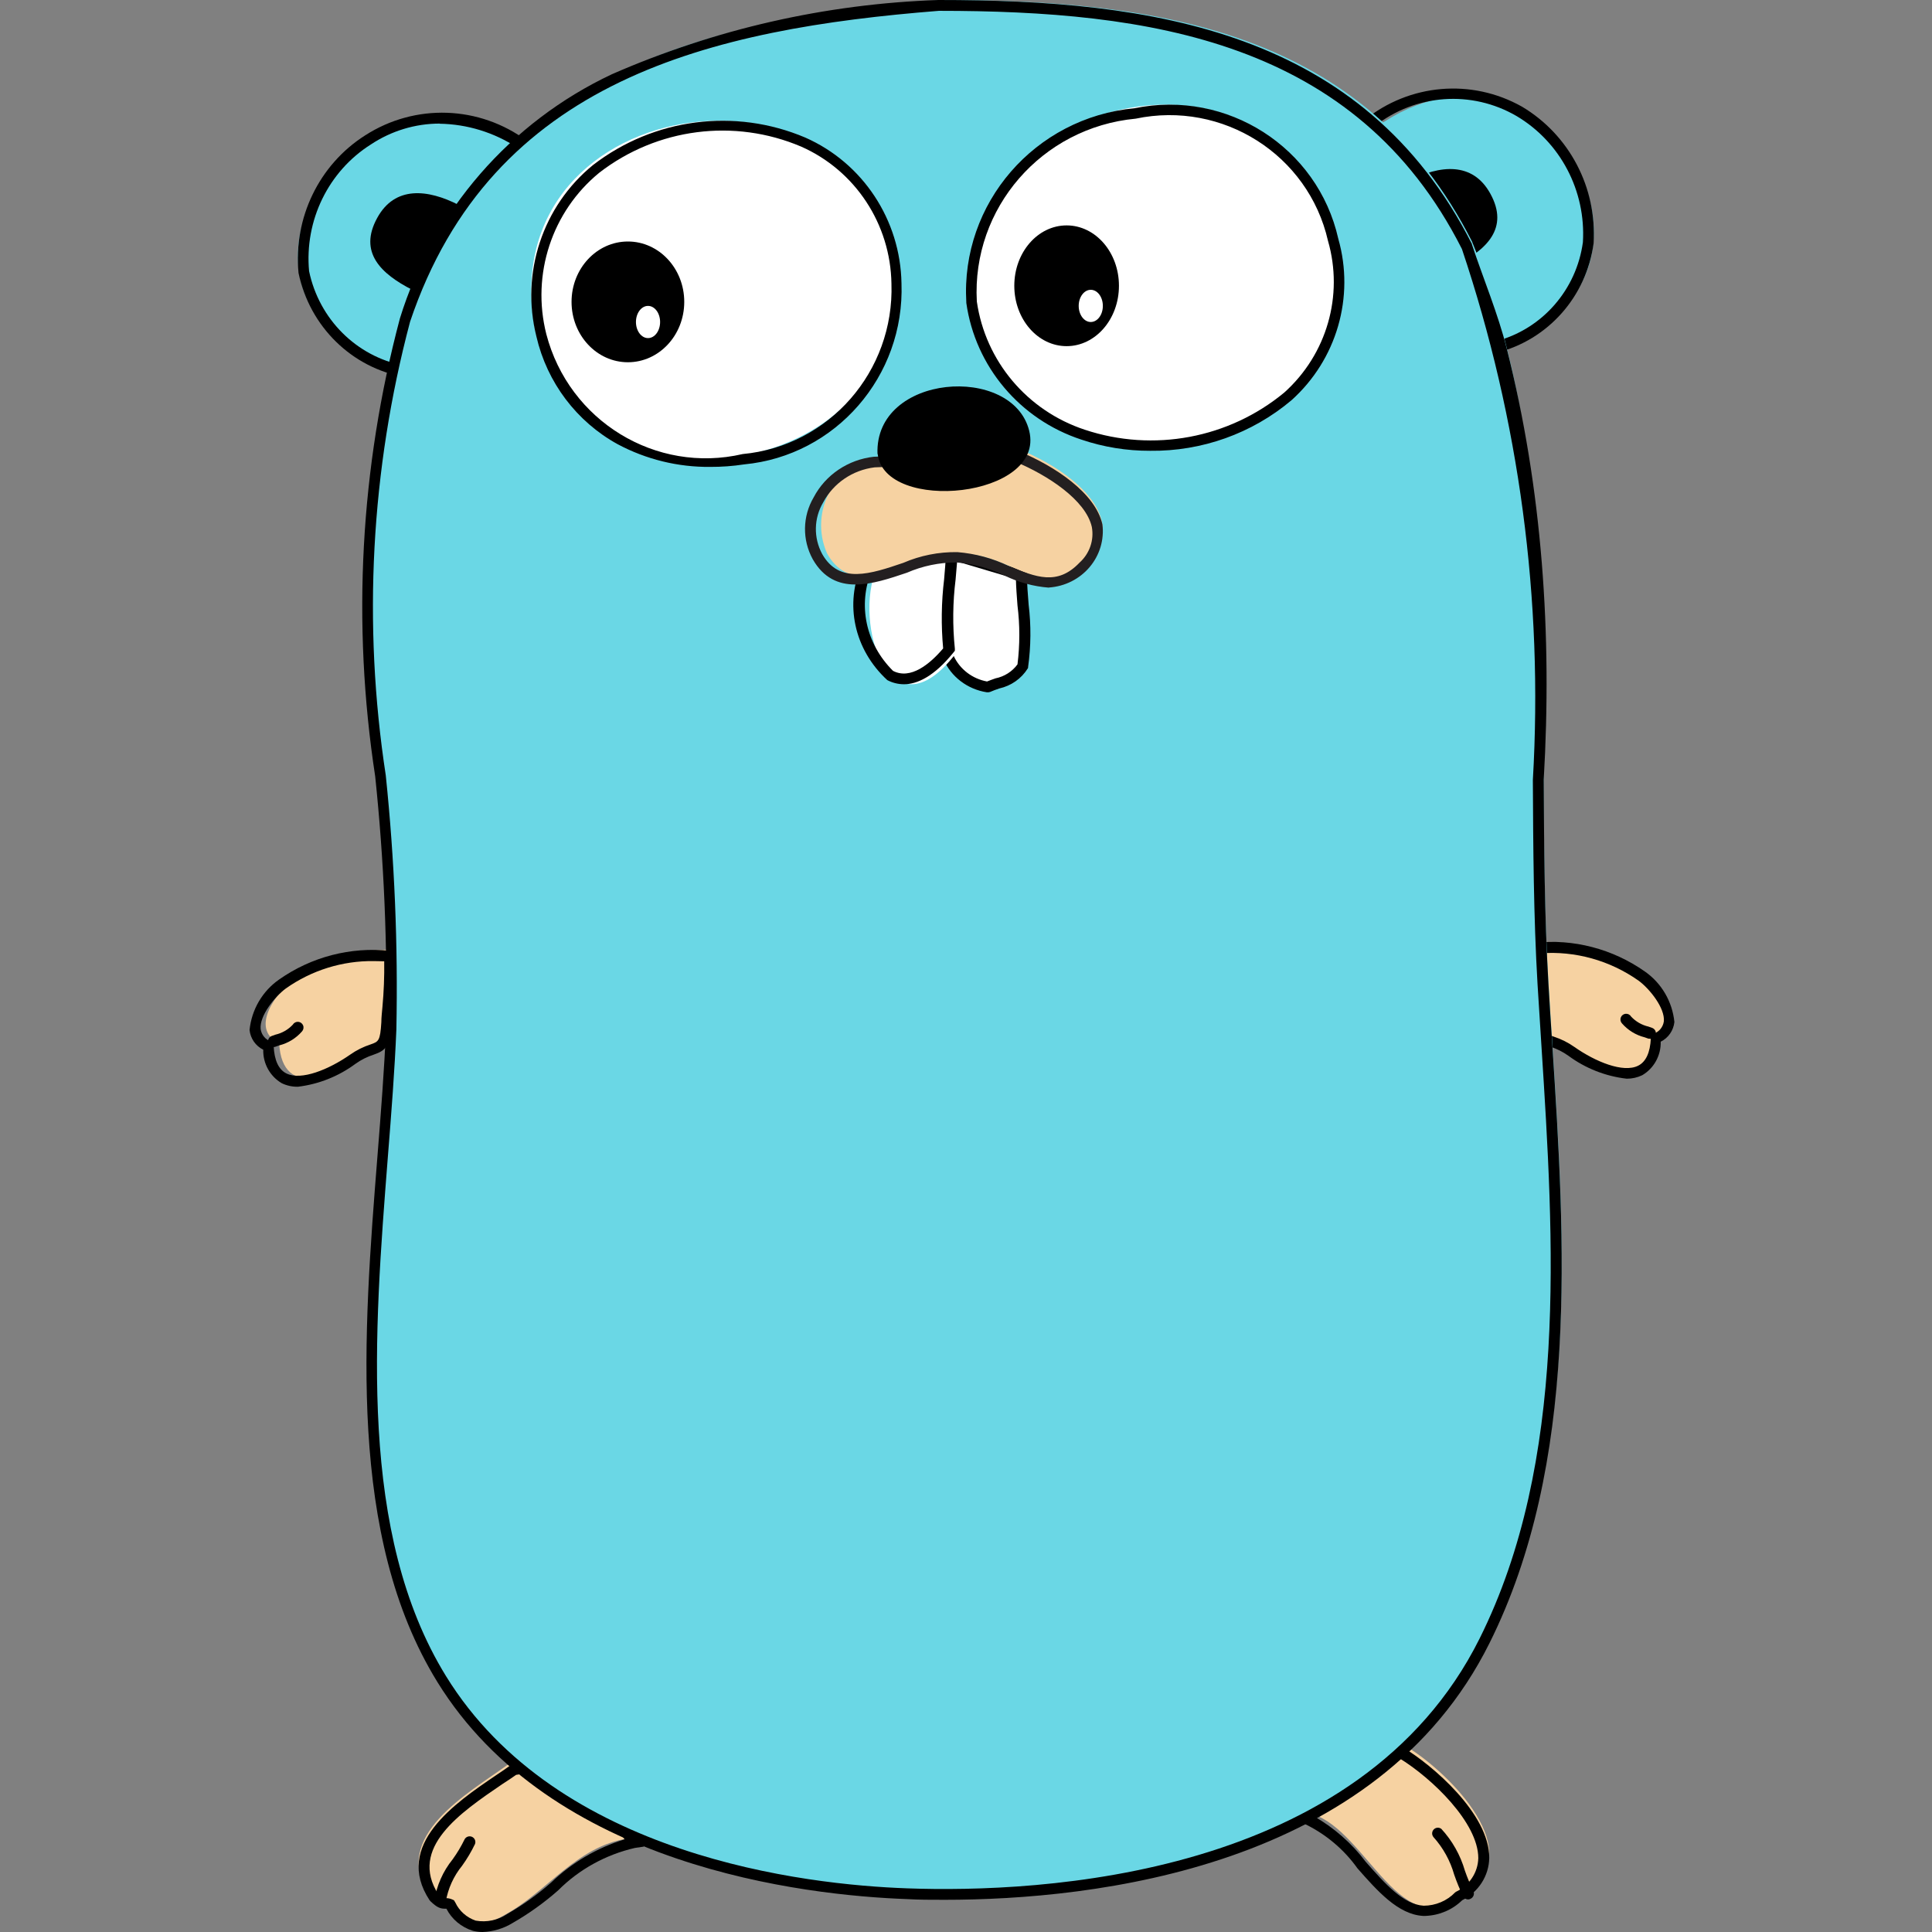 <?xml version="1.0" encoding="UTF-8"?>
<svg width="240px" height="240px" viewBox="0 0 240 240" version="1.1" xmlns="http://www.w3.org/2000/svg" xmlns:xlink="http://www.w3.org/1999/xlink">
    <rect x="0" y="0" width="240" height="240" fill="#808080" stroke="none"/>
    <title>go</title>
    <g id="Page-1" stroke="none" stroke-width="1" fill="none" fill-rule="evenodd">
        <g id="go" transform="translate(229, 6)">
            <rect id="box" x="-229" y="-6" width="240" height="240"></rect>
            <g id="shape" transform="translate(-198, -6)">
                <path d="M3.678,129.552 C4.025,136.86 11.168,133.481 14.407,131.198 C17.48,129.03 18.381,130.835 18.649,126.553 C18.928,123.746 19.041,120.924 18.987,118.104 C14.217,117.615 9.431,118.868 5.479,121.643 C3.514,123.102 -0.158,127.747 3.678,129.605" id="Path" fill="#F6D2A2"></path>
                <path d="M6.004,134.999 C5.311,135.012 4.624,134.861 3.997,134.559 C2.539,133.703 1.658,132.107 1.701,130.397 C0.758,129.934 0.115,129.011 0,127.954 C0.257,125.415 1.6,123.12 3.674,121.677 C7.681,118.865 12.547,117.6 17.392,118.111 L17.97,118.163 L17.97,118.75 C18.045,120.902 17.979,123.056 17.775,125.2 C17.724,125.83 17.681,126.452 17.638,127.082 C17.451,130.043 16.907,130.492 15.402,131.019 C14.611,131.275 13.863,131.651 13.182,132.133 C11.072,133.699 8.6,134.686 6.004,134.999 L6.004,134.999 Z M15.444,119.389 C11.538,119.336 7.714,120.526 4.507,122.791 C3.13,123.81 1.216,126.193 1.378,127.833 C1.476,128.542 1.96,129.133 2.628,129.361 L2.994,129.534 L2.994,129.94 C3.079,131.718 3.606,132.858 4.567,133.342 C6.421,134.274 9.874,132.841 12.485,131.019 C13.268,130.467 14.128,130.036 15.036,129.741 C16.023,129.396 16.227,129.318 16.371,126.996 C16.371,126.365 16.456,125.735 16.507,125.096 C16.681,123.208 16.755,121.311 16.728,119.415 C16.292,119.398 15.867,119.389 15.453,119.389 L15.444,119.389 Z" id="Shape" fill="#000000" fill-rule="nonzero"></path>
                <path d="M3.019,129.333 C4.149,129.083 5.18,128.503 5.981,127.668" id="Path" fill="#C6B198"></path>
                <path d="M2.98,130.068 C2.646,130.055 2.366,129.811 2.307,129.482 C2.249,129.152 2.428,128.827 2.737,128.7 L3.214,128.529 C4.046,128.338 4.802,127.903 5.383,127.278 C5.522,127.045 5.782,126.912 6.052,126.935 C6.322,126.958 6.556,127.132 6.655,127.384 C6.754,127.637 6.7,127.924 6.517,128.124 C5.775,128.978 4.788,129.584 3.691,129.861 L3.232,130.023 C3.151,130.053 3.066,130.068 2.98,130.068 Z" id="Path" fill="#000000" fill-rule="nonzero"></path>
                <path d="M19.118,46 C-8.122,38.452 12.134,4.32 34,18.346 L19.118,46 Z" id="Path" fill="#6AD7E5"></path>
                <path d="M19.826,47 L19.309,46.853 C12.713,45.71 7.471,40.577 6.083,33.904 C5.434,27.07 8.639,20.451 14.356,16.82 C20.573,12.819 28.556,13.096 34.492,17.519 L35,17.856 L19.826,47 Z M23.628,15.352 C20.591,15.353 17.62,16.253 15.075,17.942 C9.793,21.277 6.818,27.373 7.395,33.68 C8.639,39.646 13.271,44.269 19.148,45.412 L33.247,18.33 C30.373,16.451 27.042,15.426 23.628,15.369 L23.628,15.352 Z" id="Shape" fill="#000000" fill-rule="nonzero"></path>
                <path d="M140,15.767 C160.941,0.839 179.914,34.525 155.547,43 L140,15.767 Z" id="Path" fill="#6AD7E5"></path>
                <path d="M154.408,44 L138,15.27 L138.503,14.916 C144.085,10.386 151.815,9.727 158.065,13.249 C163.955,16.751 167.397,23.318 166.963,30.227 C166.078,36.833 161.304,42.221 154.919,43.819 L154.408,44 Z M139.781,15.668 L155.013,42.341 C160.655,40.783 164.835,35.961 165.634,30.089 C166.024,23.706 162.836,17.644 157.391,14.415 C151.815,11.168 144.855,11.663 139.781,15.668 Z" id="Shape" fill="#000000" fill-rule="nonzero"></path>
                <path d="M143.776,217 C149.164,220.296 159.025,230.275 150.926,235.113 C143.166,242.149 138.82,227.39 132,225.344 C134.646,221.121 138.885,218.118 143.776,217 Z" id="Path" fill="#F6D2A2"></path>
                <path d="M146.091,238 L145.766,238 C142.676,237.818 140.108,234.908 137.626,232.089 C135.923,229.695 133.608,227.767 130.907,226.491 L130,226.227 L130.565,225.483 C133.357,221.195 137.79,218.146 142.899,217 L143.147,217 L143.361,217.124 C146.844,219.207 154.034,225.293 154,230.799 C153.963,233.015 152.672,235.034 150.636,236.057 C149.431,237.238 147.806,237.932 146.091,238 L146.091,238 Z M132.183,225.598 C134.72,227.042 136.923,228.976 138.653,231.278 C141.058,234.007 143.335,236.586 145.851,236.735 C147.336,236.731 148.753,236.132 149.763,235.081 L149.866,235.007 C151.527,234.223 152.596,232.609 152.639,230.824 C152.639,226.425 146.887,220.902 142.847,218.422 C138.481,219.401 134.666,221.953 132.183,225.557 L132.183,225.598 Z" id="Shape" fill="#000000" fill-rule="nonzero"></path>
                <path d="M151.38,235.957 C151.114,235.955 150.871,235.806 150.75,235.57 C150.331,234.691 149.961,233.789 149.643,232.87 C149.152,231.139 148.271,229.545 147.069,228.208 C146.838,227.929 146.854,227.521 147.105,227.261 C147.356,227 147.763,226.97 148.05,227.191 C149.413,228.672 150.414,230.45 150.975,232.384 C151.277,233.242 151.625,234.083 152.019,234.904 C152.195,235.254 152.054,235.681 151.704,235.858 C151.605,235.917 151.494,235.951 151.38,235.957 L151.38,235.957 Z" id="Path" fill="#000000" fill-rule="nonzero"></path>
                <path d="M47,228.385 C40.586,229.353 36.975,235.031 31.628,237.912 C26.59,240.86 24.655,236.969 24.208,236.177 C23.417,235.823 23.486,236.505 22.265,235.334 C17.563,228.073 27.123,222.808 32.092,219.203 C39.013,217.83 43.355,223.71 47,228.385 Z" id="Path" fill="#F6D2A2"></path>
                <path d="M28.95,240 C28.539,240.002 28.13,239.952 27.733,239.85 C26.301,239.399 25.119,238.41 24.455,237.107 L24.299,237.107 C23.73,237.107 23.307,236.99 22.462,236.167 L22.367,236.059 C17.855,229.192 25.533,223.979 30.623,220.528 C31.262,220.096 31.866,219.697 32.409,219.298 L32.53,219.215 L32.677,219.215 C39.829,217.818 44.35,223.521 47.973,228.102 L49,229.391 L47.87,229.557 C44.234,230.398 40.925,232.228 38.336,234.828 C36.595,236.363 34.696,237.723 32.668,238.886 C31.554,239.57 30.27,239.955 28.95,240 L28.95,240 Z M24.403,235.793 C24.678,235.793 24.949,235.853 25.197,235.968 L25.395,236.059 L25.568,236.35 C26.059,237.393 26.968,238.2 28.087,238.586 C29.461,238.832 30.88,238.533 32.021,237.755 C33.974,236.631 35.804,235.319 37.482,233.839 C40.034,231.382 43.157,229.546 46.593,228.485 C43.142,224.112 39.156,219.389 33.117,220.478 C32.59,220.844 32.021,221.235 31.391,221.634 C26.215,225.159 19.727,229.549 23.463,235.336 C23.997,235.851 24.127,235.843 24.239,235.843 L24.403,235.793 Z" id="Shape" fill="#000000" fill-rule="nonzero"></path>
                <path d="M23.662,236.886 L23.599,236.886 C23.209,236.853 22.92,236.511 22.951,236.121 C23.242,234.234 24.027,232.458 25.228,230.973 C25.794,230.19 26.291,229.359 26.713,228.489 C26.889,228.161 27.288,228.024 27.629,228.175 C27.969,228.326 28.135,228.715 28.009,229.065 C27.555,230.011 27.019,230.914 26.407,231.765 C25.348,233.062 24.646,234.614 24.373,236.265 C24.328,236.623 24.022,236.889 23.662,236.886 L23.662,236.886 Z" id="Path" fill="#000000" fill-rule="nonzero"></path>
                <path d="M20.208,36 C16.338,34.024 13.497,31.351 15.864,27.06 C18.055,23.064 22.129,23.484 26,25.469 L20.208,36 Z" id="Path" fill="#000000" fill-rule="nonzero"></path>
                <path d="M149.792,33 C153.662,31.024 156.503,28.351 154.136,24.06 C151.945,20.064 147.871,20.484 144,22.469 L149.792,33 Z" id="Path" fill="#000000" fill-rule="nonzero"></path>
                <path d="M174.322,128.552 C173.975,135.86 166.832,132.481 163.594,130.198 C160.52,128.03 159.619,129.835 159.351,125.553 C159.072,122.746 158.959,119.924 159.013,117.104 C163.783,116.615 168.569,117.868 172.521,120.643 C174.486,122.102 178.158,126.747 174.322,128.605" id="Path" fill="#F6D2A2"></path>
                <path d="M171.081,134 C168.456,133.703 165.953,132.718 163.818,131.141 C163.137,130.658 162.389,130.283 161.598,130.026 C160.093,129.491 159.549,129.041 159.361,126.087 C159.361,125.456 159.276,124.834 159.225,124.204 C159.021,122.059 158.955,119.904 159.03,117.75 L159.03,117.163 L159.608,117.111 C164.453,116.6 169.319,117.865 173.326,120.679 C175.4,122.123 176.743,124.419 177,126.959 C176.885,128.017 176.242,128.941 175.299,129.404 C175.342,131.114 174.461,132.712 173.003,133.568 C172.402,133.855 171.745,134.002 171.081,134 L171.081,134 Z M160.339,118.45 C160.313,120.348 160.387,122.245 160.561,124.134 C160.612,124.765 160.654,125.396 160.697,126.035 C160.841,128.359 161.045,128.428 162.032,128.782 C162.94,129.077 163.8,129.508 164.583,130.061 C167.186,131.892 170.647,133.317 172.501,132.384 C173.462,131.901 173.989,130.76 174.074,128.981 L174.074,128.575 L174.44,128.402 C175.108,128.174 175.592,127.582 175.69,126.873 C175.843,125.232 173.938,122.847 172.561,121.828 C168.991,119.305 164.677,118.103 160.339,118.424 L160.339,118.45 Z" id="Shape" fill="#000000" fill-rule="nonzero"></path>
                <path d="M173.981,128.333 C172.851,128.083 171.82,127.503 171.019,126.668" id="Path" fill="#C6B198"></path>
                <path d="M174.011,129.023 C173.931,129.037 173.848,129.037 173.768,129.023 L173.309,128.861 C172.211,128.585 171.225,127.978 170.483,127.124 C170.3,126.924 170.246,126.637 170.345,126.384 C170.444,126.132 170.678,125.958 170.948,125.935 C171.218,125.912 171.478,126.045 171.617,126.278 C172.198,126.903 172.954,127.338 173.786,127.529 L174.263,127.7 C174.572,127.827 174.751,128.152 174.693,128.482 C174.634,128.811 174.354,129.055 174.02,129.068 L174.011,129.023 Z" id="Path" fill="#000000" fill-rule="nonzero"></path>
                <path d="M86.006,0 C113.146,0 138.588,3.886 151.85,29.982 C163.757,59.225 159.522,90.768 161.339,121.676 C162.899,148.218 166.354,178.877 154.053,203.48 C141.109,229.353 108.766,235.864 82.114,234.912 C61.181,234.165 35.901,227.328 24.089,208.19 C10.228,185.74 16.794,152.353 17.797,127.373 C18.988,97.786 9.79,68.096 19.511,39.143 C29.592,9.119 56.766,2.316 86.015,0" id="Path" fill="#6AD7E5"></path>
                <path d="M86.349,236 C84.64,236 83.102,236 81.709,235.914 C68.89,235.452 37.475,231.897 23.314,208.914 C12.145,190.787 14.136,165.731 15.888,143.622 C16.332,138.062 16.742,132.802 16.947,127.834 C17.147,117.348 16.699,106.86 15.606,96.43 C12.699,77.458 13.747,58.088 18.682,39.542 C22.817,26.178 32.37,15.175 45.004,9.226 C57.818,3.61 71.577,0.479 85.554,0 L85.606,0 C112.021,0 138.334,3.675 151.845,30.307 L151.845,30.359 C153.27,34.651 155.077,38.943 156.176,43.298 C160.596,60.807 161.819,78.805 160.767,96.85 C160.81,105.151 160.861,113.743 161.348,122.137 C161.494,124.707 161.665,127.277 161.836,129.847 C163.408,154.184 165.186,181.776 154.016,204.142 C140.095,232.077 104.954,236 86.349,236 Z M85.631,1.345 C57.481,3.581 30.083,9.808 19.939,39.97 C15.069,58.344 14.042,77.528 16.922,96.319 C18.011,106.807 18.45,117.352 18.238,127.894 C18.033,132.897 17.623,138.174 17.178,143.742 C15.469,165.645 13.469,190.47 24.408,208.22 C38.235,230.655 69.086,234.133 81.709,234.578 C98.134,235.169 137.933,233.319 152.794,203.56 C163.801,181.519 162.032,154.124 160.485,129.958 C160.314,127.389 160.152,124.767 159.998,122.249 C159.503,113.82 159.46,105.211 159.417,96.893 C160.721,74.543 157.73,52.151 150.606,30.933 C137.454,4.934 111.602,1.353 85.631,1.345 Z" id="Shape" fill="#000000" fill-rule="nonzero"></path>
                <path d="M90.047,36.964 C94.892,65.574 140.97,58.04 134.351,29.161 C128.38,3.256 88.435,10.425 90.047,36.964" id="Path" fill="#FFFFFF"></path>
                <path d="M111.878,55.998 C108.972,56.009 106.084,55.54 103.334,54.61 C95.695,52.106 90.153,45.523 89.039,37.627 L89.039,37.559 C88.323,25.262 97.555,14.607 109.932,13.448 C121.421,11.086 132.696,18.302 135.245,29.65 C137.312,36.894 135.057,44.673 129.425,49.726 C124.533,53.849 118.3,56.077 111.878,55.998 Z M90.345,37.448 C91.404,44.853 96.603,51.026 103.766,53.385 C112.276,56.212 121.656,54.46 128.543,48.758 C133.827,44.011 135.929,36.701 133.965,29.907 C131.532,19.229 120.888,12.471 110.079,14.741 C98.417,15.837 89.708,25.858 90.345,37.448 Z" id="Shape" fill="#000000" fill-rule="nonzero"></path>
                <path d="M35.529,41.193 C41.856,66.144 81.455,59.726 79.959,34.733 C78.171,4.761 29.468,10.545 35.52,41.193" id="Path" fill="#FFFFFF"></path>
                <path d="M57.221,57.999 C53.223,58.038 49.277,57.072 45.74,55.188 C40.633,52.387 36.955,47.515 35.633,41.799 L35.633,41.799 C33.652,33.913 36.407,25.585 42.684,20.487 C50.233,14.673 60.283,13.377 69.035,17.09 C76.183,20.243 80.853,27.318 80.986,35.195 C81.398,46.739 72.825,56.604 61.438,57.689 C60.042,57.902 58.633,58.006 57.221,57.999 Z M36.863,41.497 C39.675,52.304 50.476,58.904 61.259,56.404 C71.993,55.406 80.097,46.129 79.739,35.247 C79.628,27.839 75.244,21.179 68.523,18.211 C60.203,14.678 50.647,15.907 43.47,21.435 C37.571,26.241 34.989,34.08 36.863,41.497 L36.863,41.497 Z" id="Shape" fill="#000000" fill-rule="nonzero"></path>
                <path d="M95.644,70.689 C96.065,74.559 96.113,78.458 95.786,82.337 C94.806,84.098 92.892,84.285 91.244,85 C88.961,84.657 87.024,83.213 86.123,81.18 C85.877,76.784 86,72.377 86.488,68 L95.644,70.689 Z" id="Path" fill="#FFFFFF"></path>
                <path d="M91.79,86 L91.595,86 C89.178,85.629 87.134,84.069 86.195,81.879 L86.195,81.797 L86.195,81.706 C85.912,78.791 85.937,75.855 86.271,72.945 C86.382,71.602 86.493,70.217 86.535,68.824 L86.535,68 L96.578,70.984 L96.578,71.462 C96.578,72.632 96.68,73.843 96.782,75.121 C97.094,77.693 97.071,80.293 96.714,82.86 L96.714,82.959 L96.663,83.049 C95.881,84.3 94.612,85.191 93.142,85.522 C92.743,85.662 92.368,85.786 92.003,85.951 L91.79,86 Z M87.462,81.459 C88.219,83.121 89.77,84.316 91.612,84.657 C91.96,84.516 92.317,84.393 92.658,84.269 C93.764,84.047 94.743,83.425 95.396,82.53 C95.699,80.102 95.699,77.648 95.396,75.22 C95.311,74.091 95.226,73.011 95.2,71.923 L87.76,69.714 C87.7,70.835 87.615,71.948 87.53,73.011 C87.206,75.817 87.178,78.647 87.445,81.459 L87.462,81.459 Z" id="Shape" fill="#000000" fill-rule="nonzero"></path>
                <ellipse id="Oval" fill="#000000" fill-rule="nonzero" cx="47" cy="37.5" rx="7" ry="7.5"></ellipse>
                <ellipse id="Oval" fill="#FFFFFF" fill-rule="nonzero" cx="49.5" cy="40" rx="1.5" ry="2"></ellipse>
                <ellipse id="Oval" fill="#000000" fill-rule="nonzero" cx="101.5" cy="35.5" rx="6.5" ry="7.5"></ellipse>
                <ellipse id="Oval" fill="#FFFFFF" fill-rule="nonzero" cx="104.5" cy="38" rx="1.5" ry="2"></ellipse>
                <path d="M77.906,70.532 C74.933,77.588 79.563,91.709 87.64,81.296 C87.399,76.862 87.519,72.416 88,68 L77.906,70.532 Z" id="Path" fill="#FFFFFF"></path>
                <path d="M81.287,85 C80.56,84.997 79.847,84.819 79.22,84.484 C75.095,80.682 73.867,75.004 76.102,70.062 L76.239,69.763 L88,67 L88,67.832 C87.954,69.247 87.826,70.662 87.707,71.993 C87.352,74.842 87.321,77.718 87.616,80.573 L87.616,80.839 L87.442,81.055 C85.019,84.06 82.924,85 81.287,85 Z M77.3,70.853 C75.52,75.133 76.539,79.96 79.934,83.336 C82.11,84.467 84.506,82.503 86.162,80.548 C85.898,77.691 85.937,74.818 86.281,71.968 C86.372,70.895 86.464,69.796 86.528,68.706 L77.3,70.853 Z" id="Shape" fill="#000000" fill-rule="nonzero"></path>
                <path d="M78.671,56.703 C75.961,56.961 73.54,58.524 72.163,60.903 C70.786,63.282 70.622,66.187 71.723,68.71 C75.404,75.468 83.63,68.109 88.759,68.804 C94.683,68.924 99.49,75.125 104.221,69.927 C109.485,64.147 101.953,58.513 96.063,56 L78.671,56.703 Z" id="Path" fill="#F6D2A2"></path>
                <path d="M99.307,73 C97.386,72.853 95.513,72.343 93.792,71.498 C91.937,70.599 89.927,70.047 87.864,69.87 L87.787,69.87 C85.676,69.872 83.589,70.306 81.661,71.146 C77.437,72.572 72.645,74.183 69.961,69.467 C68.638,67.054 68.684,64.146 70.081,61.773 C71.552,58.98 74.359,57.091 77.557,56.738 L77.557,56.738 L95.426,56 L95.564,56.059 C100.012,57.888 105.079,61.236 105.948,65.146 C106.184,67.054 105.607,68.973 104.351,70.454 C103.096,71.936 101.272,72.85 99.307,72.983 L99.307,73 Z M87.924,68.586 C90.148,68.764 92.317,69.351 94.317,70.315 C97.698,71.699 100.339,72.79 103.101,69.895 C104.353,68.77 104.93,67.1 104.632,65.465 C103.884,62.109 99.109,59.012 95.168,57.376 L77.652,58.056 C74.923,58.391 72.536,60.013 71.268,62.394 C70.092,64.374 70.043,66.806 71.139,68.83 C73.273,72.597 77.162,71.297 81.205,69.921 C83.319,69.006 85.612,68.551 87.924,68.586 L87.924,68.586 Z" id="Shape" fill="#231F20" fill-rule="nonzero"></path>
                <path d="M78.006,56.391 C77.62,46.411 94.796,45.181 96.852,53.52 C98.908,61.86 78.878,63.801 78.031,56.4 L78.006,56.391 Z" id="Path" fill="#000000" fill-rule="nonzero"></path>
            </g>
        </g>
    </g>
</svg>